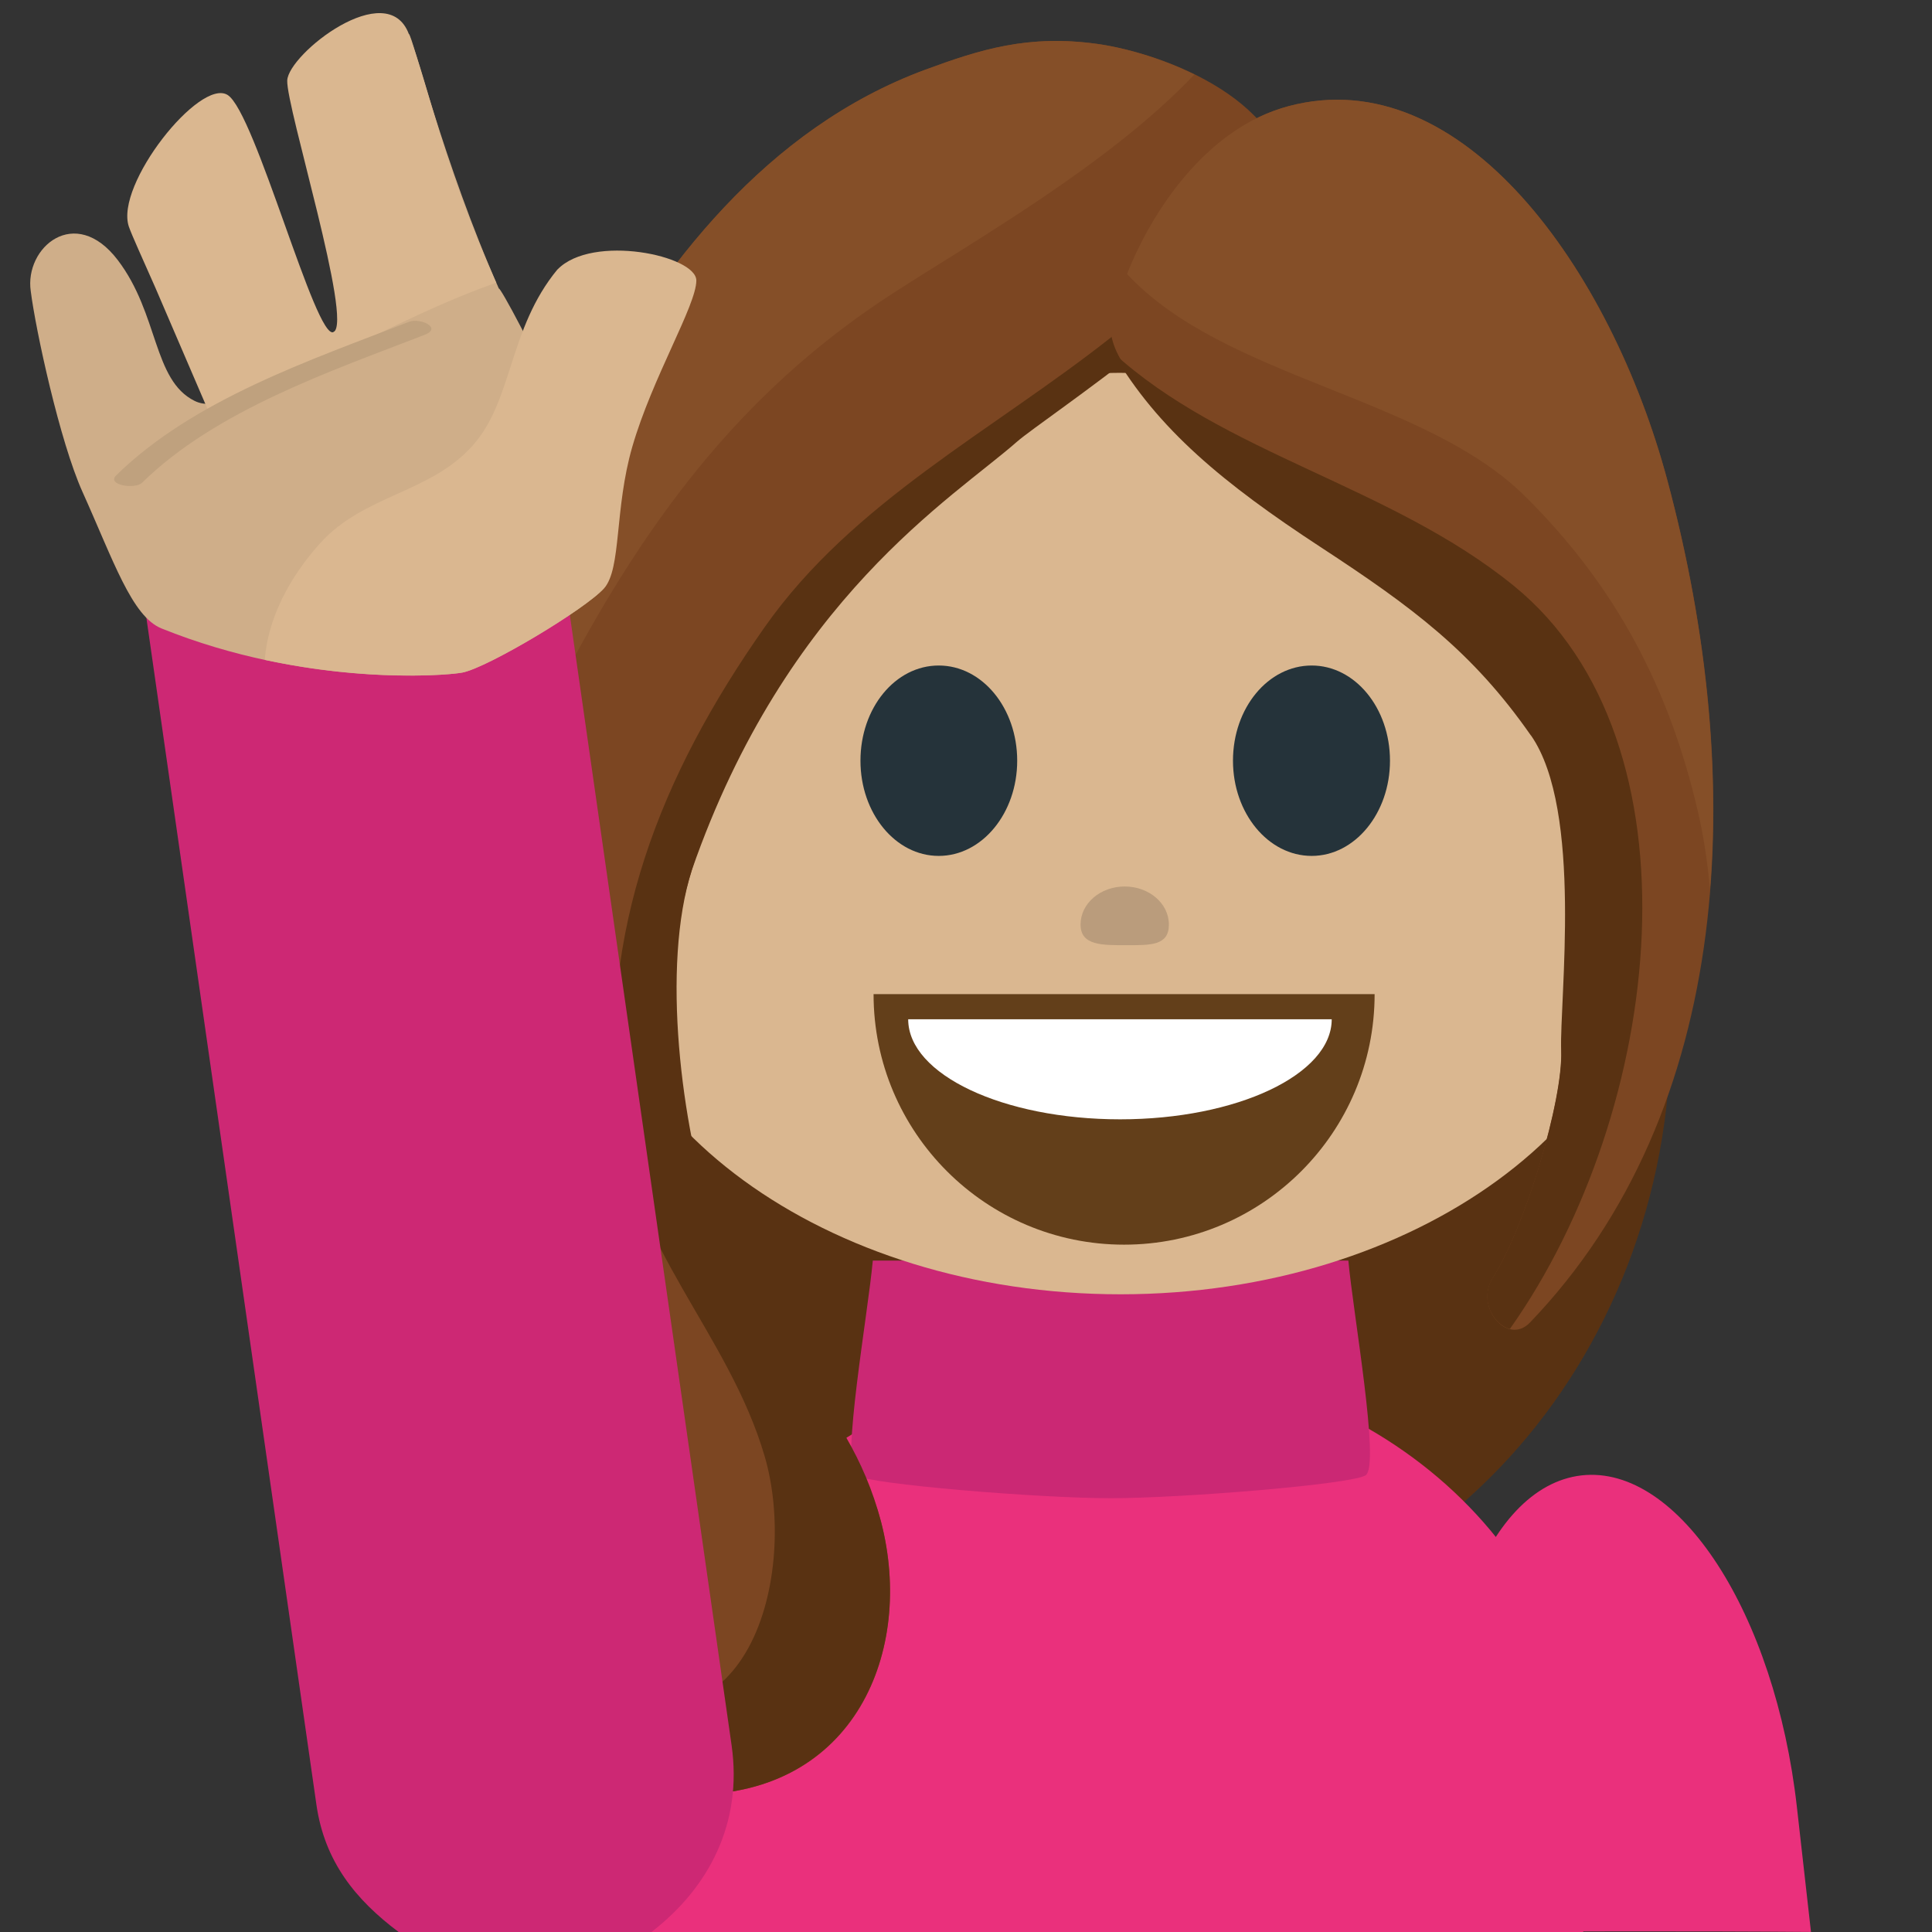 <svg xmlns="http://www.w3.org/2000/svg" viewBox="0 0 64 64" enable-background="new 0 0 64 64"><rect x="0" y="0" width="64" height="64" fill="#333333" stroke="none"/><g transform="translate(.356)"><path d="m54.988 34.16c0 11.02-8.174 19.973-18.23 19.973-10.06 0-18.232-8.946-18.232-19.973v-10.668c0-11.03 8.17-19.974 18.232-19.974 10.06 0 18.23 8.946 18.23 19.974v10.668" fill="#593212"/><g><path d="m25.06 64.06l.32-2.851c.723-6.433-1.301-11.938-4.521-12.301-3.214-.359-6.411 4.567-7.128 11l-.467 4.146h11.796v.002" fill="#f8ad42"/><path d="m25.06 64.06l.32-2.851c.723-6.433-1.301-11.938-4.521-12.301-3.214-.359-6.411 4.567-7.128 11l-.434 3.856c.104.09.229.189.346.289h11.417v.003" fill="#ea307c"/></g><g fill="#ea307c"><path d="m47.832 64l-.316-2.825c-.727-6.427 1.299-11.934 4.521-12.301 3.215-.357 6.411 4.564 7.133 11l.465 4.124c-3.834-.032-8.54-.019-11.803 0"/><path d="m52.09 64v-5.03c0-7.644-6.941-13.846-15.506-13.846-8.57 0-15.52 6.202-15.52 13.846v5.03z"/></g><path d="m44.31 41.758h-7.764-.225-7.764c-.156 1.735-1.06 6.783-.574 7.112.439.298 6.077.76 8.45.76 2.375 0 8.01-.462 8.451-.76.485-.329-.418-5.377-.574-7.112" fill="#cb2874"/><path d="m19.11 29.997c0 7.114 7.896 12.878 17.652 12.878 9.75 0 17.658-5.764 17.658-12.878 0-7.107-7.906-17.646-17.658-17.646-9.757.001-17.652 10.538-17.652 17.646" fill="#dab790"/><path d="m42.28 6.483c.203-3.072-4.02-4.716-6.295-5.03-2.279-.312-3.86.185-5.688.859-5.242 1.938-8.738 6.492-11.254 11.1-3.475 5.09-5.924 10.51-5.084 16.928.489 3.742 2.21 7.269 4.154 10.517 1.23 2.063 2.678 3.996 3.862 6.088.769 1.354-.178 6.086-2.632 6.281-2.452.194-2.416 6.24 3.282 6.223 5.338-.021 7.313-4.752 6.207-9.03-1.109-4.277-5.867-6.168-6.56-9.926-.611-3.316-.73-8.479.291-11.672.834-2.926 2.797-7.724 5-9.834 2.957-2.835 3.575-2.931 5.542-4.96 3.128-3.221 9.722-3.044 9.175-7.548" fill="#7c4622"/><path d="m42.26 6.233c-1.813 1.741-3.795 3.346-5.795 4.93-3.953 3.123-8.564 5.453-11.482 9.6-3.492 4.964-5.49 10.08-4.895 16.11.436 4.402 3.695 7.296 4.887 11.37 1.115 3.805-.447 10.537-6.26 7.621-1.652-.83-.769 3.602 3.896 3.586 5.338-.021 7.326-4.752 6.221-9.03-1.109-4.278-4.228-5.894-5.561-9.926-1.058-3.204-1.729-8.48-.709-11.672 3.133-8.998 8.649-12.323 10.771-14.19.874-.769 7.774-5.269 8.931-8.149.007-.087-.002-.168-.004-.251" fill="#593212"/><path d="m15.973 36.566c-.748-5.269.352-10.603 2.979-15.315 2.586-4.637 5.615-8.518 10.238-11.514 2.688-1.742 7.178-4.273 10.02-7.269-1.121-.552-2.332-.89-3.237-1.015-2.279-.313-3.862.184-5.689.859-5.24 1.938-8.734 6.491-11.253 11.1-3.475 5.09-5.924 10.51-5.084 16.928.31 2.357 1.104 4.624 2.138 6.792-.038-.188-.085-.383-.112-.57" fill="#854f28"/><g><path d="m54.875 15.895c-1.867-6.949-6.785-13.9-12.535-12.379-3.873 1.025-6.197 6.205-5.873 7.647.602 2.678 5.682 3.604 8.328 6.614 2.305 2.622 4.289 4.484 6.229 7.267 1.734 2.485.273 8.111.342 9.754.063 1.644-1.198 5.853-2.272 7.537-.608.959.481 2.252 1.229 1.479 6.782-7.06 7.228-17.948 4.552-27.919" fill="#7c4622"/><path d="m50.15 16.426c3.049 3.01 4.809 6.426 5.744 10.478.188.806.313 1.66.396 2.551.349-4.42-.217-9.08-1.42-13.562-1.866-6.949-6.784-13.9-12.534-12.379-2.723.721-4.533 3.476-5.357 5.562 3.206 3.46 9.83 4.047 13.171 7.35" fill="#854f28"/><path d="m50.36 24.362c1.731 2.485.938 8.792 1 10.437.064 1.643-1.197 5.854-2.271 7.536-.439.692.008 1.552.572 1.688 5.133-7.258 6.471-19.449.137-24.611-4.086-3.329-9.625-4.37-13.295-7.744 1.488 2.554 3.684 4.357 6.875 6.447 3.053 1.997 5.04 3.467 6.978 6.247" fill="#593212"/></g><g><path d="m45.18 32.932c0 4.582-3.718 8.299-8.3 8.299-4.579 0-8.298-3.717-8.298-8.299" fill="#633f1a"/><path d="m43.759 33.764c0 1.832-3.141 3.315-7.01 3.315-3.873 0-7.02-1.483-7.02-3.315" fill="#fff"/></g><g fill="#25333a"><path d="m33.34 25.2c0 1.737-1.164 3.153-2.599 3.153-1.438 0-2.593-1.416-2.593-3.153 0-1.75 1.154-3.154 2.593-3.154 1.435 0 2.599 1.404 2.599 3.154"/><path d="m45.689 25.2c0 1.737-1.16 3.153-2.594 3.153-1.441 0-2.607-1.416-2.607-3.153 0-1.75 1.166-3.154 2.607-3.154 1.434 0 2.594 1.404 2.594 3.154"/></g><g><path d="m10.125 59.777c.269 1.894 1.307 3.161 2.724 4.223h8.376c1.918-1.479 3.02-3.621 2.654-6.186l-6.395-44.684c-.543-3.798-3.902.186-7.7.727-3.798.544-6.601-2.561-6.06 1.24z" fill="#cd2874"/><path d="m3.545 8.615c1.361 1.786 1.16 3.977 2.545 4.665 1.21.602 3.587-1.666 4.604-2.28 1.824-1.106 1.855-9.975 2.496-9.871.111.015 1.141 4.271 2.98 8.432.048-.171 4.704 8.556 3.482 9.924-.607.687-3.84 2.624-4.689 2.794-.582.113-5.174.472-9.969-1.461-.984-.398-1.594-2.253-2.618-4.525-.751-1.668-1.55-5.353-1.713-6.646-.214-1.444 1.466-2.888 2.882-1.032" fill="#cfae89"/><g fill="#dab790"><path d="m6.525 13.562c3.361-1.129 6.295-3.057 9.558-4.195-1.821-4.1-2.177-6.315-2.894-8.237-.717-1.922-3.994.658-4.03 1.536-.038.875 2.183 7.993 1.536 8.334-.588.31-2.592-7.28-3.511-7.854-.92-.574-3.743 2.978-3.271 4.363.104.297.443 1.035.877 2.02l1.737 4.04"/><path d="m18.11 8.926c-1.629 1.976-1.467 4.329-2.807 5.833-1.402 1.577-3.604 1.629-5.05 3.232-1.042 1.154-1.736 2.516-1.838 3.866 3.381.731 6.113.507 6.553.421.85-.17 4.082-2.107 4.689-2.794.576-.646.338-2.625.931-4.678.663-2.298 2.124-4.694 2.123-5.514-.002-.826-3.441-1.555-4.598-.366"/></g><path d="m13.201 10.658c-3.273 1.269-7.148 2.577-9.709 5.09-.328.321.63.47.859.243 2.447-2.4 6.236-3.69 9.356-4.898.607-.235-.154-.571-.506-.435" fill="#bfa17e"/></g></g><path d="m38.721 30.627c0 .696-.593.684-1.4.684-.81 0-1.526.015-1.526-.684 0-.701.656-1.261 1.464-1.261.806.001 1.462.561 1.462 1.261" opacity=".6" fill="#a68b6e"/></svg>